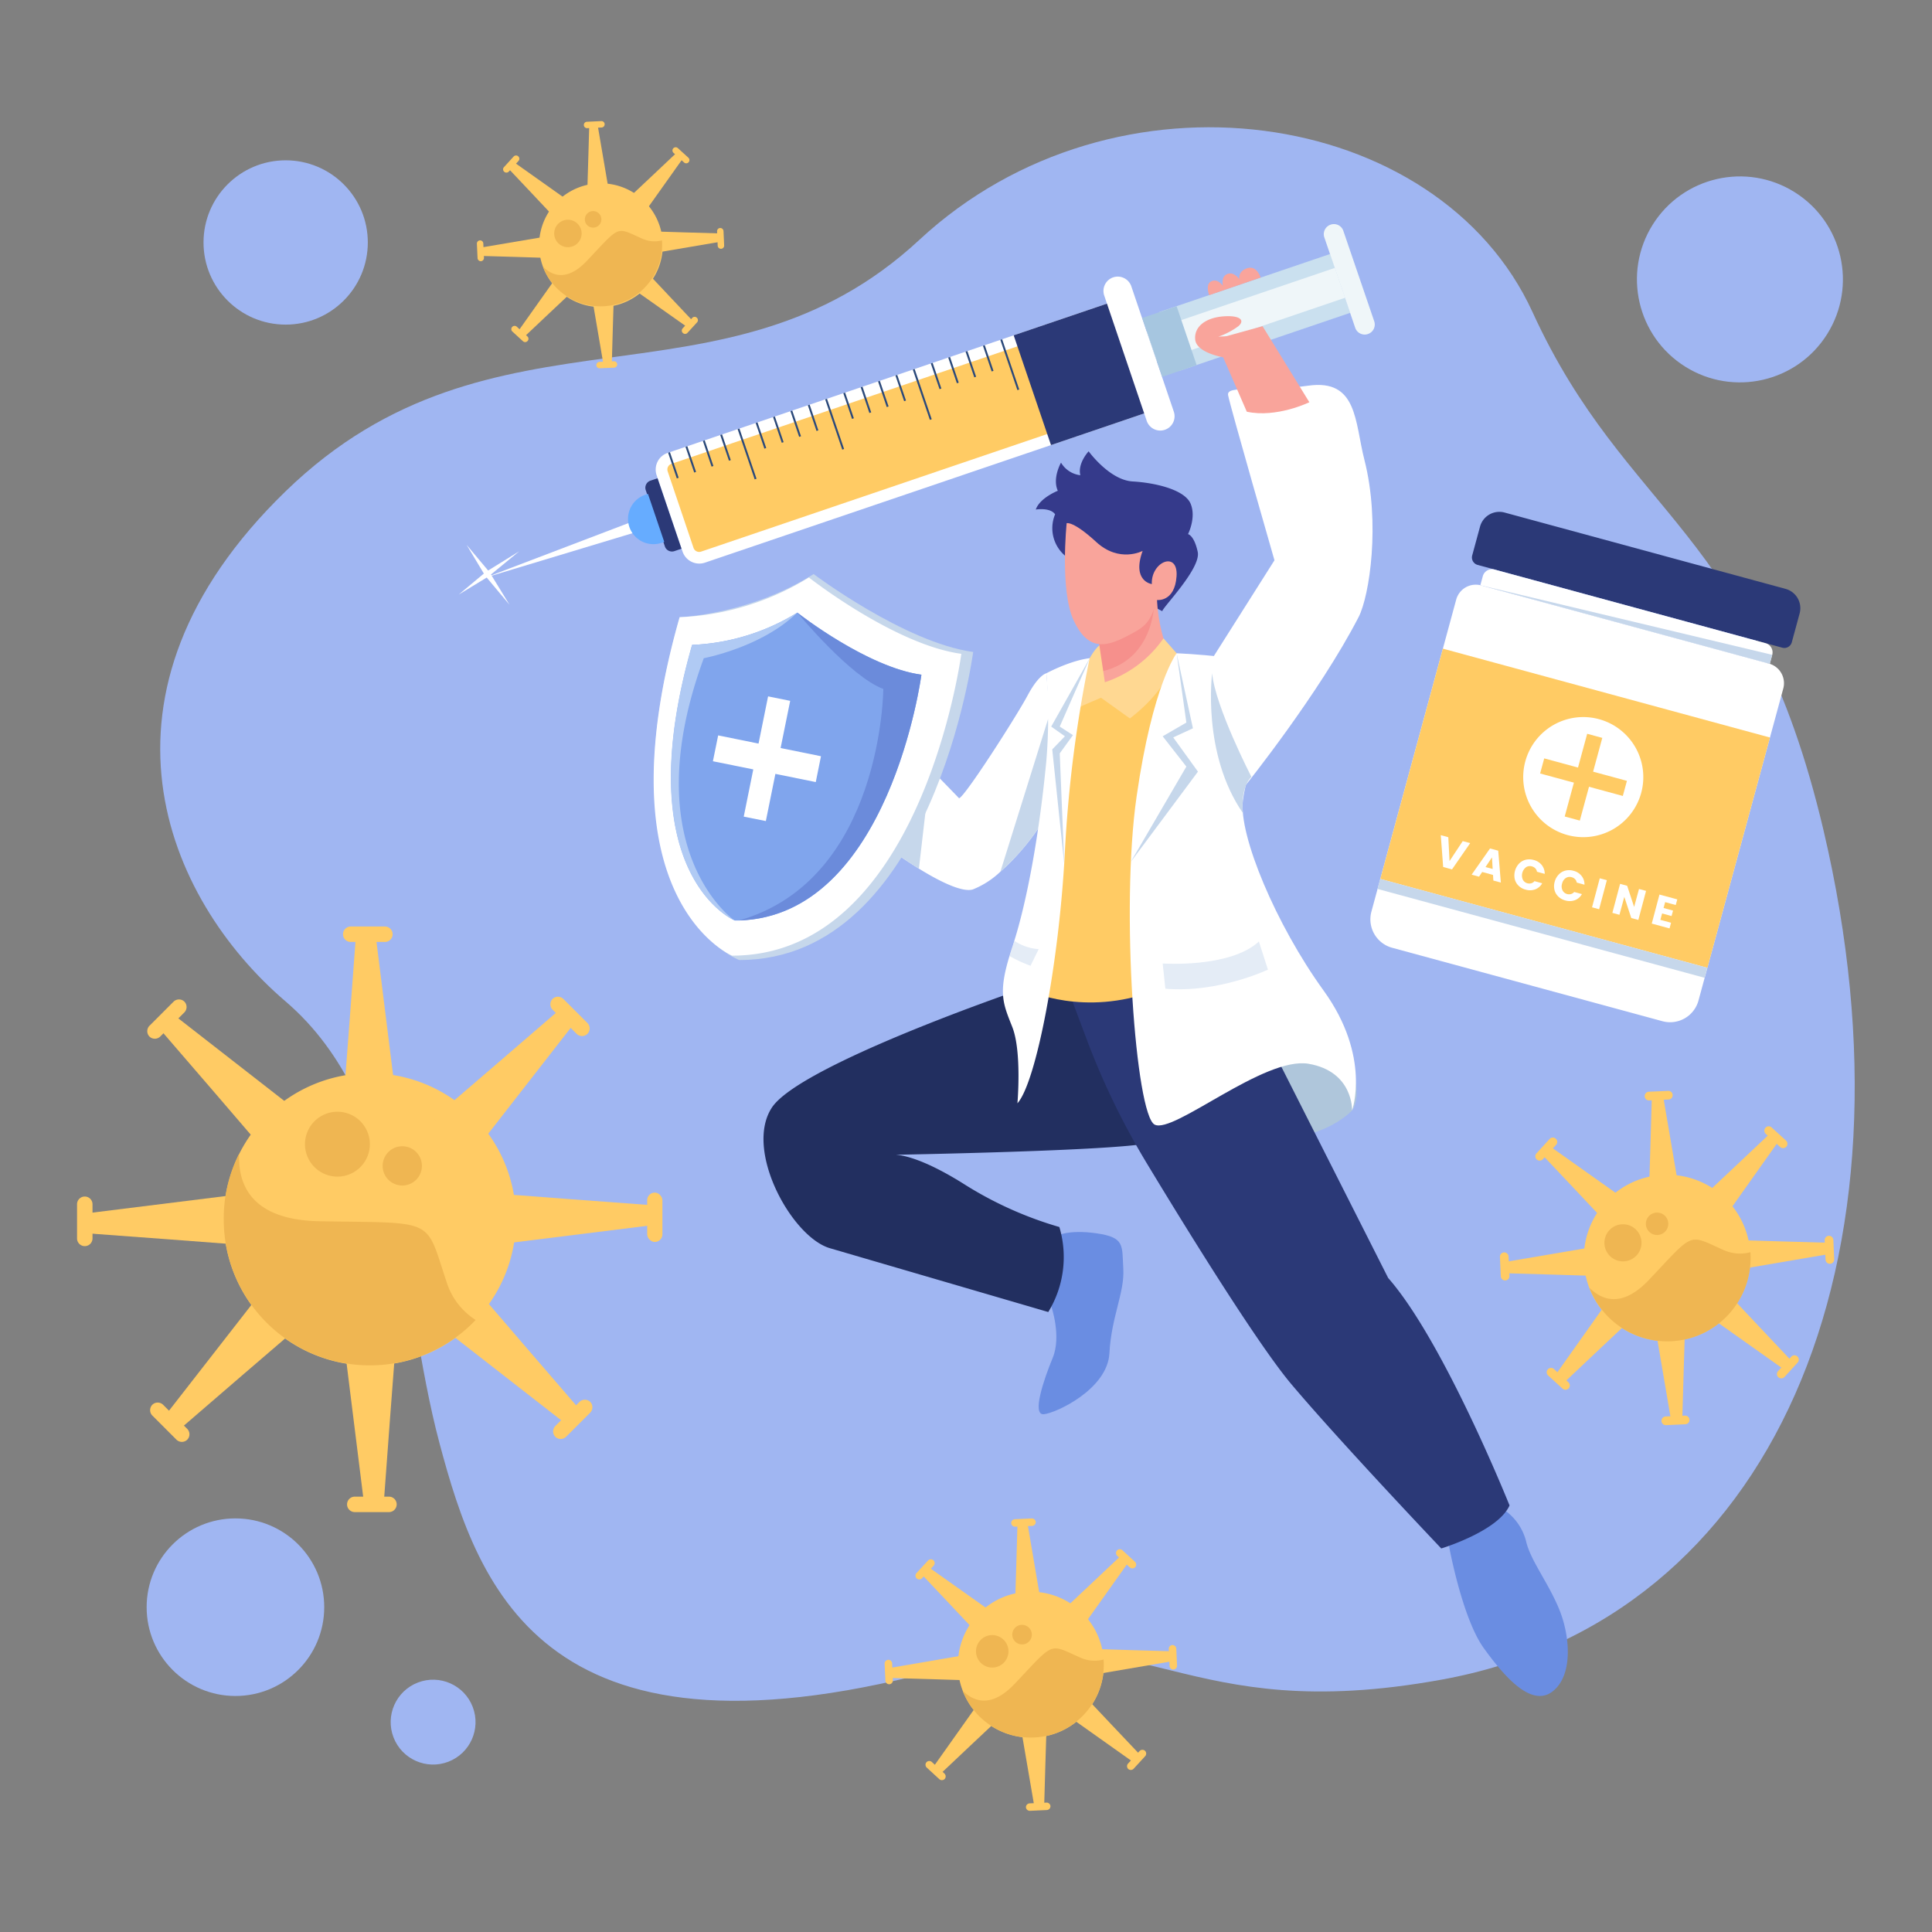 <svg xmlns="http://www.w3.org/2000/svg" width="500" height="500" viewBox="0 0 500 500">
  <rect x="0" y="0" width="500" height="500" fill="#808080" stroke="none"/>
  <defs>
    <style>
      .cls-1 {
        isolation: isolate;
      }

      .cls-2 {
        fill: #a0b6f2;
      }

      .cls-3 {
        fill: #afc6db;
      }

      .cls-4 {
        fill: #6a8de2;
      }

      .cls-5 {
        fill: #222f60;
      }

      .cls-6 {
        fill: #2b3977;
      }

      .cls-7 {
        fill: #fff;
      }

      .cls-8 {
        fill: #ffcb64;
      }

      .cls-9 {
        fill: #cae0ef;
      }

      .cls-10 {
        fill: none;
        stroke: #2b497a;
        stroke-miterlimit: 10;
        stroke-width: 0.5px;
      }

      .cls-11 {
        fill: #66acff;
      }

      .cls-12 {
        fill: #eff6f9;
      }

      .cls-13 {
        fill: #a6c6e0;
      }

      .cls-14, .cls-22 {
        fill: #c6d7eb;
      }

      .cls-15 {
        fill: #353a8b;
      }

      .cls-16 {
        fill: #f9a49b;
      }

      .cls-17 {
        fill: #f2787a;
        opacity: 0.45;
        mix-blend-mode: multiply;
      }

      .cls-18 {
        fill: #ffd892;
      }

      .cls-19 {
        fill: #80a5ed;
      }

      .cls-20 {
        fill: #b0caf4;
      }

      .cls-21 {
        fill: #6b8bdb;
      }

      .cls-22 {
        opacity: 0.48;
      }

      .cls-23 {
        fill: #efb652;
      }
    </style>
  </defs>
  <g class="cls-1">
    <g id="OBJECTS">
      <g>
        <g>
          <path class="cls-2" d="M471.9,214.78c-18.36-77.9-50.95-80.86-75.28-134s-108-65.78-158.7-18.7S127.8,74.84,73.9,127.16s-31.12,105.38,0,132,29.57,75.73,39.8,114.18,27.62,87.24,132.89,57.82c49.9-13.94,58.71,15.88,126.54,3.52C458.85,419.12,498.29,326.73,471.9,214.78Z"/>
          <circle class="cls-2" cx="60.93" cy="415.94" r="22.98"/>
          <circle class="cls-2" cx="112.12" cy="445.67" r="10.98" transform="translate(-152.43 69.89) rotate(-21.02)"/>
          <circle class="cls-2" cx="450.27" cy="72.3" r="26.65" transform="translate(150.19 415.69) rotate(-57.97)"/>
          <circle class="cls-2" cx="73.93" cy="62.75" r="21.26"/>
        </g>
        <g>
          <path class="cls-3" d="M349.92,287.36s-8.86,10.19-30,6.94,2.66-29,2.66-29,17.71,1.55,18.59,1.77,7.09,4.65,7.09,4.65S353.32,282.64,349.92,287.36Z"/>
          <g>
            <path class="cls-4" d="M272.06,338.06s2.71,7.72.38,13.35S267,366.26,270.12,366s16.52-6.47,17-15.81,3.95-15.69,3.59-21.79.48-8.15-6.94-9.22-10.42.71-10.42.71Z"/>
            <path class="cls-4" d="M375,400.07s3.38,18.65,9,26.46,12.5,15.41,17.86,11.17,4.47-14.52,1.57-21.44-7.37-12.5-8.49-17.42a14.07,14.07,0,0,0-5.13-7.7Z"/>
            <path class="cls-5" d="M263.77,256.21s-56.74,19.4-64,30.42,5.14,33.52,15,36.4l56.52,16.52a27.22,27.22,0,0,0,2.87-22,96.27,96.27,0,0,1-24.91-11.26c-13.41-8.38-18.44-7.42-18.44-7.42s58.35-1,66.82-3.11-25.1-43.59-25.1-43.59Z"/>
            <path class="cls-6" d="M276.06,255.21l5.21,13.86A193.89,193.89,0,0,0,297,301.41c11,18.21,28.77,46.82,37.19,56.8C346.9,373.28,373,400.74,373,400.74s14.66-4.43,17.67-11.13c0,0-17-42.46-31.41-58.87L318.1,249.35Z"/>
          </g>
          <g>
            <g>
              <path class="cls-7" d="M172.79,117.21l116.4-39.55a.92.92,0,0,1,1.18.58l9.05,26.65a.91.91,0,0,1-.57,1.17l-116.4,39.55a4.57,4.57,0,0,1-5.8-2.85L169.94,123a4.55,4.55,0,0,1,2.85-5.79Z"/>
              <path class="cls-8" d="M295.89,103.88,181.47,142.75a1.55,1.55,0,0,1-2-1L172.8,122a1.51,1.51,0,0,1-.08-.59,1.54,1.54,0,0,1,1.05-1.37L288.18,81.19Z"/>
              <path class="cls-6" d="M163.77,131.56h15.37a1.94,1.94,0,0,1,1.94,1.94v1.94a0,0,0,0,1,0,0H161.82a0,0,0,0,1,0,0v-1.94A1.94,1.94,0,0,1,163.77,131.56Z" transform="translate(100.2 338.8) rotate(-108.77)"/>
              <polygon class="cls-7" points="164.48 137.75 125.72 149.45 163.56 135.03 164.48 137.75"/>
              <rect class="cls-9" x="301.39" y="72.83" width="46.69" height="16.09" transform="translate(-8.75 108.77) rotate(-18.77)"/>
              <path class="cls-6" d="M262.34,86.78l26.85-9.12a.92.92,0,0,1,1.18.58l9.05,26.65a.91.91,0,0,1-.57,1.17L272,115.19Z"/>
              <g>
                <g>
                  <line class="cls-10" x1="263.54" y1="100.88" x2="259.12" y2="87.88"/>
                  <line class="cls-10" x1="256.88" y1="96.05" x2="254.62" y2="89.41"/>
                  <line class="cls-10" x1="252.38" y1="97.58" x2="250.12" y2="90.93"/>
                  <line class="cls-10" x1="247.88" y1="99.11" x2="245.63" y2="92.46"/>
                  <line class="cls-10" x1="243.39" y1="100.63" x2="241.13" y2="93.99"/>
                </g>
                <g>
                  <line class="cls-10" x1="240.89" y1="108.58" x2="236.47" y2="95.57"/>
                  <line class="cls-10" x1="234.23" y1="103.74" x2="231.97" y2="97.1"/>
                  <line class="cls-10" x1="229.73" y1="105.27" x2="227.47" y2="98.63"/>
                  <line class="cls-10" x1="225.23" y1="106.8" x2="222.98" y2="100.16"/>
                  <line class="cls-10" x1="220.74" y1="108.33" x2="218.48" y2="101.68"/>
                </g>
                <g>
                  <line class="cls-10" x1="218.21" y1="116.28" x2="213.79" y2="103.28"/>
                  <line class="cls-10" x1="211.55" y1="111.45" x2="209.3" y2="104.8"/>
                  <line class="cls-10" x1="207.06" y1="112.98" x2="204.8" y2="106.33"/>
                  <line class="cls-10" x1="202.56" y1="114.51" x2="200.3" y2="107.86"/>
                  <line class="cls-10" x1="198.06" y1="116.03" x2="195.8" y2="109.39"/>
                </g>
                <g>
                  <line class="cls-10" x1="195.55" y1="123.98" x2="191.13" y2="110.98"/>
                  <line class="cls-10" x1="188.89" y1="119.15" x2="186.63" y2="112.5"/>
                  <line class="cls-10" x1="184.39" y1="120.68" x2="182.14" y2="114.03"/>
                  <line class="cls-10" x1="179.9" y1="122.21" x2="177.64" y2="115.56"/>
                  <line class="cls-10" x1="175.4" y1="123.73" x2="173.14" y2="117.09"/>
                </g>
              </g>
              <path class="cls-7" d="M292.78,74.09l11,32.44a3.7,3.7,0,0,1-2.32,4.7h0a3.7,3.7,0,0,1-4.69-2.31l-11-32.44a3.71,3.71,0,0,1,2.32-4.7h0A3.71,3.71,0,0,1,292.78,74.09Z"/>
              <path class="cls-11" d="M171.91,140.25l-.69.23a6.57,6.57,0,0,1-8.34-4.1h0a6.57,6.57,0,0,1,4.11-8.33l.7-.24Z"/>
              <polygon class="cls-7" points="120.77 141.02 126.33 147.65 134.36 142.68 127.06 148.68 131.86 156.51 125.96 149.47 118.71 153.88 125.22 148.44 120.77 141.02"/>
            </g>
            <path class="cls-12" d="M347.66,59.76l8,23.42A2.59,2.59,0,0,1,354,86.45h0a2.59,2.59,0,0,1-3.27-1.61l-8-23.42a2.59,2.59,0,0,1,1.61-3.27h0A2.57,2.57,0,0,1,347.66,59.76Z"/>
            <rect class="cls-12" x="296.73" y="77.4" width="51.43" height="8.17" transform="translate(-9.07 108.07) rotate(-18.77)"/>
            <rect class="cls-13" x="297.94" y="80.37" width="9.41" height="16.09" transform="translate(-12.35 102.06) rotate(-18.77)"/>
          </g>
          <g>
            <path class="cls-8" d="M266.18,256.38s14.37,6.87,32.64,0,5.69-87.31,5.69-87.31L282,170.34l-6.43,7.33Z"/>
            <path class="cls-7" d="M271.7,208.65c-1.24,4.13-7,11.86-12.79,16.93a22.31,22.31,0,0,1-7.13,4.6c-2.51.8-8-1.68-13.95-5.37a135.5,135.5,0,0,1-19.39-14.58c-2.39-2.26-3.87-4-3.83-4.76.16-3.34,8-22.26,10.37-21.44,1.39.5,9.26,8.3,15.47,14.58.12.13.23.25.36.37,4.11,4.19,7.4,7.61,7.4,7.61,1.55-.44,14.85-21.21,17.74-26.62s4.84-5.72,4.84-5.72,1.32,13.77,1.51,24.14C272.38,202.93,272.25,206.85,271.7,208.65Z"/>
            <path class="cls-14" d="M240.88,198.39l-.07.59-3,25.83a135.5,135.5,0,0,1-19.39-14.58l22-11.62Z"/>
            <path class="cls-14" d="M271.7,208.65c-1.24,4.14-7,11.86-12.8,16.93l12.39-39.65s.45,5.49,1,12.46C272.38,202.94,272.25,206.85,271.7,208.65Z"/>
            <g>
              <path class="cls-15" d="M300.81,158.18c-.13-.77,10.08-11.06,9.16-15.35s-2.51-4.6-2.51-4.6,2.18-4.27.67-7.87-9-5.41-15-5.76-11.39-7.8-11.39-7.8-2.91,3.09-2.15,6.19a6.75,6.75,0,0,1-5-3.26s-2.3,4-.83,7.28c0,0-4.67,1.84-5.7,4.86,0,0,3.69-.62,5,1.23a9.33,9.33,0,0,0,3.65,11.5C283.47,149.1,300.81,158.18,300.81,158.18Z"/>
              <path class="cls-16" d="M302.34,168.8c-4.66,10.29-17.74,13.67-20.2,9.32a5.41,5.41,0,0,1-.11-3.87,22.84,22.84,0,0,1,2.34-5.36l.35-4.63-1.17-4.8,14.85-5.08,1-.35A42.41,42.41,0,0,0,302.34,168.8Z"/>
              <path class="cls-17" d="M282,174.25a22.84,22.84,0,0,1,2.34-5.36l.35-4.63-1.17-4.8,14.85-5.08.41.12S299.69,172.68,282,174.25Z"/>
              <path class="cls-16" d="M276.05,135.4s-1.8,17.45,1.83,25.2,8.13,6.91,13.46,4.2,6.26-3.59,8.09-9.52c0,0,4.59.61,5.06-6.12s-6.65-3.83-6.4,2c0,0-5.24-.68-2.38-8.59,0,0-6,3.22-12-2.3S276.05,135.4,276.05,135.4Z"/>
            </g>
            <path class="cls-18" d="M301.11,165.2l3.4,3.87c-1.72,7.41-7.22,13.13-12.09,16.86l-7.48-5.36-7.26,3.13s2.06-12.29,6.83-16.7l1.43,9.56A29.92,29.92,0,0,0,301.11,165.2Z"/>
            <path class="cls-7" d="M304.51,169.07s-6.17,7.93-10.36,37.07-.21,82.4,4.67,84.91,28.32-17.75,39.88-15.74,11.22,12.05,11.22,12.05,5-13.9-7.37-31-22-40.19-20.89-49.23,9.16-28.62,7.82-32.9S304.51,169.07,304.51,169.07Z"/>
            <path class="cls-7" d="M314.14,169.79,329.83,145s-11.51-40-12-42.73,8-.67,20.77-2.46,12,9.43,14.51,19.21c4.16,16.31,1.34,35.17-1.51,40.69-10.23,19.83-29.27,43.55-29.27,43.55S310.86,194.84,314.14,169.79Z"/>
            <path class="cls-16" d="M322.67,106.55,314.52,87.8l12.23-3.38,12.11,19.68S330.38,108.23,322.67,106.55Z"/>
            <path class="cls-7" d="M282,170.34a333.32,333.32,0,0,0-6.42,50.32c-1.5,28.63-7.41,59.5-12.27,64.87,0,0,1.18-13.41-1.34-19.77-2.34-5.92-3.67-8.65-.72-18.33.21-.71.46-1.47.72-2.26.18-.55.36-1.11.53-1.68,3.63-11.63,6.64-29.17,8.29-46.56a136.59,136.59,0,0,0,0-22.68S276.77,171,282,170.34Z"/>
            <g>
              <path class="cls-14" d="M175.89,159.73s18.2-.67,34.67-11.16c0,0,23.6,17.75,41.3,20.16,0,0-10.54,79.73-60.55,79.73C191.31,248.46,154.6,234.45,175.89,159.73Z"/>
              <path class="cls-7" d="M175.89,159.73a69,69,0,0,0,33.45-10.28s22.11,17.39,39.45,19.76c0,0-10.33,78.11-59.32,78.11C189.47,247.32,155,232.93,175.89,159.73Z"/>
              <path class="cls-19" d="M238.46,174.61s-8.27,62.47-47.23,63.61c-.36,0-.72,0-1.09,0l0,0c-1.27-.57-27.59-13.13-11-71.32a56.24,56.24,0,0,0,27.24-8.37h0C206.89,159,224.56,172.72,238.46,174.61Z"/>
              <path class="cls-20" d="M190.09,238.22c-1.27-.57-27.59-13.13-11-71.32a56.24,56.24,0,0,0,27.24-8.37c-9.13,9-24.19,11.81-24.19,11.81C164.34,218.88,188.82,237.31,190.09,238.22Z"/>
              <path class="cls-21" d="M238.46,174.61s-8.27,62.47-47.23,63.61c37.12-10.5,37.37-59.92,37.37-59.92-8.47-3.14-21.83-19.24-22.26-19.76C206.89,159,224.56,172.72,238.46,174.61Z"/>
              <polygon class="cls-7" points="212.47 195.71 202.02 193.59 204.5 181.38 198.78 180.22 196.31 192.44 185.86 190.32 184.5 197.01 194.95 199.12 192.48 211.34 198.2 212.49 200.67 200.28 211.12 202.4 212.47 195.71"/>
            </g>
            <path class="cls-22" d="M300.9,249.35s17.42,1.23,24.9-5.69l2.34,7.28s-12.82,6.1-26.54,4.94Z"/>
            <path class="cls-22" d="M268.81,245.64l-2.11,4.3a36.53,36.53,0,0,1-5.43-2.51c.21-.71.46-1.47.72-2.26.18-.55.36-1.11.53-1.68A13.13,13.13,0,0,0,268.81,245.64Z"/>
            <path class="cls-14" d="M323.86,201.05s-9.37-18.17-10.16-26.8c0,0-2.72,20.79,8,36.22C321.66,210.47,320.86,204.06,323.86,201.05Z"/>
            <polygon class="cls-14" points="292.67 223.02 307.03 198.39 300.9 190.55 307.03 187 304.51 169.07 308.73 188.48 303.63 190.84 310.03 199.7 292.67 223.02"/>
            <polygon class="cls-14" points="282.03 170.34 274.26 188.04 277.68 190.25 274.26 194.97 275.43 223.64 272.32 193.94 275.6 190.55 272.05 188.04 282.03 170.34"/>
            <path class="cls-16" d="M316.55,92.46s-6.9-1.14-7.23-4.58,2.84-5.66,7.23-6,5.72,1,3.95,2.53a19.1,19.1,0,0,1-5.23,2.73s7-.76,8.39,2.58Z"/>
            <path class="cls-16" d="M312.93,76.39s-1.12-2.88.62-3.62S316.48,74,316.48,74s-.6-2.44,1.17-3.1,3.1,1.37,3.1,1.37-.51-2,2-2.85,3.5,2.41,3.5,2.41Z"/>
          </g>
        </g>
        <g>
          <path class="cls-6" d="M386.12,142.28h75.34a5.18,5.18,0,0,1,5.18,5.18v7.73a2,2,0,0,1-2,2H382.93a2,2,0,0,1-2-2v-7.73A5.18,5.18,0,0,1,386.12,142.28Z" transform="translate(54.09 -105.89) rotate(15.2)"/>
          <path class="cls-7" d="M382.38,156.83H460a0,0,0,0,1,0,0v2.42a2.46,2.46,0,0,1-2.46,2.46H384.84a2.46,2.46,0,0,1-2.46-2.46v-2.42A0,0,0,0,1,382.38,156.83Z" transform="translate(785.9 423.41) rotate(-164.8)"/>
          <path class="cls-7" d="M430.21,264.28l-69.93-19a7.63,7.63,0,0,1-5.36-9.36l21.94-80.73a5.25,5.25,0,0,1,6.45-3.69l74.51,20.24a5.26,5.26,0,0,1,3.69,6.45l-21.94,80.73A7.61,7.61,0,0,1,430.21,264.28Z"/>
          <rect class="cls-8" x="363.78" y="178.3" width="87.72" height="61.76" transform="translate(69.11 -99.57) rotate(15.2)"/>
          <polygon class="cls-14" points="458.66 169.47 383.31 151.5 458.02 171.8 458.66 169.47"/>
          <rect class="cls-14" x="397.85" y="196.41" width="2.69" height="87.72" transform="translate(62.65 562.49) rotate(-74.8)"/>
          <g>
            <path class="cls-7" d="M380.49,218.19,375.78,225l-2.29-.62-.62-8.24,1.95.53.32,6.17,3.41-5.16Z"/>
            <path class="cls-7" d="M386.39,226.43l-2.8-.76-.81,1.21-1.92-.52,4.76-6.78,2.12.58.68,8.25-1.94-.53Zm-.09-1.54-.18-3-1.67,2.5Z"/>
            <path class="cls-7" d="M393.12,223.51a3.55,3.55,0,0,1,1.71-1,4.13,4.13,0,0,1,2.09.05,3.85,3.85,0,0,1,2.1,1.33,3.58,3.58,0,0,1,.75,2.27l-2-.55a1.67,1.67,0,0,0-.44-.89,1.89,1.89,0,0,0-.87-.5,1.82,1.82,0,0,0-1.53.22,2.72,2.72,0,0,0-.85,3.15,1.83,1.83,0,0,0,1.21,1,1.89,1.89,0,0,0,1,0,1.69,1.69,0,0,0,.83-.55l2,.55a3.46,3.46,0,0,1-1.79,1.57,3.87,3.87,0,0,1-2.48.08,4,4,0,0,1-1.83-1,3.58,3.58,0,0,1-1-1.71,4.49,4.49,0,0,1,1.08-4Z"/>
            <path class="cls-7" d="M403.42,226.31a3.51,3.51,0,0,1,1.71-1,4,4,0,0,1,2.08.05,3.78,3.78,0,0,1,2.1,1.33,3.47,3.47,0,0,1,.75,2.27l-2-.55a1.67,1.67,0,0,0-.44-.89,1.89,1.89,0,0,0-.87-.5,1.82,1.82,0,0,0-1.53.22,2.32,2.32,0,0,0-.95,1.43,2.35,2.35,0,0,0,.09,1.71,1.86,1.86,0,0,0,1.21,1,1.92,1.92,0,0,0,1,0,1.72,1.72,0,0,0,.83-.54l2,.55a3.46,3.46,0,0,1-1.79,1.57,3.9,3.9,0,0,1-2.49.08,4.13,4.13,0,0,1-1.82-1,3.56,3.56,0,0,1-1-1.72,4.1,4.1,0,0,1,.05-2.11A4.24,4.24,0,0,1,403.42,226.31Z"/>
            <path class="cls-7" d="M415.85,227.8l-2,7.51-1.83-.5,2-7.51Z"/>
            <path class="cls-7" d="M424,238.08l-1.83-.5-1.8-5.47-1.26,4.64-1.83-.5,2-7.51,1.83.5,1.8,5.48,1.26-4.65,1.83.49Z"/>
            <path class="cls-7" d="M430.94,233.47l-.41,1.52,2.45.67-.38,1.41-2.45-.67-.45,1.65,2.77.76-.4,1.46-4.6-1.25,2-7.51,4.61,1.25-.4,1.46Z"/>
          </g>
          <path class="cls-7" d="M424.74,205.2a15.54,15.54,0,1,1-10.92-19.08A15.54,15.54,0,0,1,424.74,205.2Z"/>
          <g>
            <rect class="cls-8" x="407.8" y="190.06" width="4.05" height="22.18" transform="translate(108.25 543.88) rotate(-74.8)"/>
            <rect class="cls-8" x="398.73" y="199.12" width="22.18" height="4.05" transform="translate(108.25 543.88) rotate(-74.8)"/>
          </g>
        </g>
        <g>
          <g>
            <path class="cls-8" d="M133.53,315.56a37.82,37.82,0,1,1-71.59-17v0a37.81,37.81,0,0,1,71.59,17Z"/>
            <g>
              <path class="cls-8" d="M88.8,285.44c.18-.52,3.33-43.59,3.33-43.59H97.2l5.43,43.59Z"/>
              <path class="cls-8" d="M99.61,243.78H90.77a2,2,0,0,1-2-2h0a2,2,0,0,1,2-2h8.84a2,2,0,0,1,2,2h0A2,2,0,0,1,99.61,243.78Z"/>
            </g>
            <g>
              <path class="cls-8" d="M69.53,299.15c-.24-.5-28.47-33.18-28.47-33.18l3.59-3.59,34.66,27Z"/>
              <path class="cls-8" d="M47.72,262l-6.26,6.26a2,2,0,0,1-2.78,0h0a2,2,0,0,1,0-2.79l6.25-6.25a2,2,0,0,1,2.79,0h0A2,2,0,0,1,47.72,262Z"/>
            </g>
            <g>
              <path class="cls-8" d="M65.6,322.47c-.52-.18-43.59-3.33-43.59-3.33v-5.08l43.59-5.42Z"/>
              <path class="cls-8" d="M23.94,311.66v8.84a2,2,0,0,1-2,2h0a2,2,0,0,1-2-2v-8.84a2,2,0,0,1,2-2h0A2,2,0,0,1,23.94,311.66Z"/>
            </g>
            <g>
              <path class="cls-8" d="M79.31,341.73c-.49.25-33.17,28.47-33.17,28.47l-3.59-3.59,27-34.66Z"/>
              <path class="cls-8" d="M42.21,363.55l6.25,6.25a2,2,0,0,1,0,2.79h0a2,2,0,0,1-2.79,0l-6.25-6.25a2,2,0,0,1,0-2.79h0A2,2,0,0,1,42.21,363.55Z"/>
            </g>
            <g>
              <path class="cls-8" d="M102.63,345.66c-.18.53-3.33,43.59-3.33,43.59H94.23L88.8,345.66Z"/>
              <path class="cls-8" d="M91.82,387.33h8.84a2,2,0,0,1,2,2h0a2,2,0,0,1-2,2H91.82a2,2,0,0,1-2-2h0A2,2,0,0,1,91.82,387.33Z"/>
            </g>
            <g>
              <path class="cls-8" d="M121.9,332c.24.5,28.47,33.18,28.47,33.18l-3.59,3.59-34.66-27Z"/>
              <path class="cls-8" d="M143.71,369.06l6.26-6.25a2,2,0,0,1,2.78,0h0a2,2,0,0,1,0,2.78l-6.25,6.25a2,2,0,0,1-2.79,0h0A2,2,0,0,1,143.71,369.06Z"/>
            </g>
            <g>
              <path class="cls-8" d="M125.83,308.64c.52.17,43.59,3.32,43.59,3.32V317l-43.59,5.43Z"/>
              <rect class="cls-8" x="167.49" y="308.64" width="3.94" height="12.78" rx="1.97"/>
            </g>
            <g>
              <path class="cls-8" d="M112.12,289.37c.49-.25,33.17-28.47,33.17-28.47l3.59,3.59-27,34.66Z"/>
              <path class="cls-8" d="M149.22,267.55,143,261.3a2,2,0,0,1,0-2.78h0a2,2,0,0,1,2.79,0l6.25,6.25a2,2,0,0,1,0,2.78h0A2,2,0,0,1,149.22,267.55Z"/>
            </g>
            <path class="cls-23" d="M123.1,341.61a37.81,37.81,0,0,1-65.2-26.05,37.24,37.24,0,0,1,4-17c-.36,7.73,2.88,17.19,20.82,17.5,30.47.53,27.21-1.1,32.91,15.88A18,18,0,0,0,123.1,341.61Z"/>
            <circle class="cls-23" cx="87.31" cy="296.12" r="8.4" transform="translate(-112.84 61.07) rotate(-23.99)"/>
            <path class="cls-23" d="M109.19,301.72a5.08,5.08,0,1,1-5.07-5.07A5.07,5.07,0,0,1,109.19,301.72Z"/>
          </g>
          <g>
            <path class="cls-8" d="M279.52,416.86a18.89,18.89,0,1,1-30.38,20.68h0a18.89,18.89,0,0,1,30.39-20.67Z"/>
            <g>
              <path class="cls-8" d="M253.35,423.21c-.14-.24-14.95-15.91-14.95-15.91l1.71-1.87L258,418.11Z"/>
              <path class="cls-8" d="M241.63,405.19l-3,3.26a1,1,0,0,1-1.39.06h0a1,1,0,0,1-.06-1.39l3-3.26a1,1,0,0,1,1.39-.06h0A1,1,0,0,1,241.63,405.19Z"/>
            </g>
            <g>
              <path class="cls-8" d="M251.91,434.93c-.26-.07-21.82-.68-21.82-.68l-.11-2.53L251.6,428Z"/>
              <path class="cls-8" d="M230.88,430.48l.2,4.41a1,1,0,0,1-.94,1h0a1,1,0,0,1-1-.93l-.2-4.41a1,1,0,0,1,.93-1h0A1,1,0,0,1,230.88,430.48Z"/>
            </g>
            <g>
              <path class="cls-8" d="M259.19,444.24c-.25.13-15.92,14.95-15.92,14.95l-1.87-1.71,12.69-17.9Z"/>
              <path class="cls-8" d="M241.16,456l3.26,3a1,1,0,0,1,.07,1.39h0a1,1,0,0,1-1.39.06l-3.26-3a1,1,0,0,1-.07-1.39h0A1,1,0,0,1,241.16,456Z"/>
            </g>
            <g>
              <path class="cls-8" d="M270.91,445.67c-.08.27-.68,21.83-.68,21.83l-2.53.11L264,446Z"/>
              <path class="cls-8" d="M266.45,466.71l4.41-.2a1,1,0,0,1,1,.93h0a1,1,0,0,1-.94,1l-4.41.2a1,1,0,0,1-1-.94h0A1,1,0,0,1,266.45,466.71Z"/>
            </g>
            <g>
              <path class="cls-8" d="M280.21,438.4c.14.24,15,15.91,15,15.91l-1.71,1.88-17.9-12.69Z"/>
              <path class="cls-8" d="M291.93,456.42l3-3.26a1,1,0,0,1,1.39-.06h0a1,1,0,0,1,.06,1.39l-3,3.26a1,1,0,0,1-1.39.06h0A1,1,0,0,1,291.93,456.42Z"/>
            </g>
            <g>
              <path class="cls-8" d="M281.65,426.68c.26.07,21.82.68,21.82.68l.12,2.53L282,433.58Z"/>
              <path class="cls-8" d="M302.68,431.14l-.2-4.41a1,1,0,0,1,.94-1h0a1,1,0,0,1,1,.94l.2,4.41a1,1,0,0,1-.94,1h0A1,1,0,0,1,302.68,431.14Z"/>
            </g>
            <g>
              <path class="cls-8" d="M274.38,417.37c.24-.13,15.91-14.95,15.91-14.95l1.87,1.71L279.47,422Z"/>
              <path class="cls-8" d="M292.4,405.65l-3.26-3a1,1,0,0,1-.06-1.39h0a1,1,0,0,1,1.39-.07l3.26,3a1,1,0,0,1,.06,1.39h0A1,1,0,0,1,292.4,405.65Z"/>
            </g>
            <g>
              <path class="cls-8" d="M262.65,415.94c.08-.27.68-21.83.68-21.83l2.54-.11,3.68,21.63Z"/>
              <path class="cls-8" d="M267.11,394.91l-4.41.2a1,1,0,0,1-1-.94h0a1,1,0,0,1,.94-1l4.41-.2a1,1,0,0,1,1,.94h0A1,1,0,0,1,267.11,394.91Z"/>
            </g>
            <path class="cls-23" d="M285.61,429.49a18.88,18.88,0,0,1-36.47,8.05c2.73,2.73,7.31,4.73,13.47-1.78,10.46-11.06,8.76-10.41,16.94-6.79A9,9,0,0,0,285.61,429.49Z"/>
            <path class="cls-23" d="M259.62,424.26a4.2,4.2,0,1,1-5.93.27A4.19,4.19,0,0,1,259.62,424.26Z"/>
            <path class="cls-23" d="M266.22,421.18a2.53,2.53,0,1,1-3.58.16A2.52,2.52,0,0,1,266.22,421.18Z"/>
          </g>
          <g>
            <path class="cls-8" d="M446,309.65a21.57,21.57,0,1,1-34.71,23.61h0A21.58,21.58,0,0,1,446,309.65Z"/>
            <g>
              <path class="cls-8" d="M416.09,316.9c-.15-.28-17.08-18.18-17.08-18.18l2-2.14,20.44,14.49Z"/>
              <path class="cls-8" d="M402.7,296.31,399.3,300a1.12,1.12,0,0,1-1.59.07h0a1.11,1.11,0,0,1-.07-1.58l3.4-3.73a1.12,1.12,0,0,1,1.59-.07h0A1.12,1.12,0,0,1,402.7,296.31Z"/>
            </g>
            <g>
              <path class="cls-8" d="M414.45,330.29c-.3-.09-24.93-.78-24.93-.78l-.13-2.89,24.71-4.21Z"/>
              <path class="cls-8" d="M390.42,325.2l.23,5a1.12,1.12,0,0,1-1.07,1.17h0a1.11,1.11,0,0,1-1.17-1.07l-.23-5a1.13,1.13,0,0,1,1.07-1.18h0A1.13,1.13,0,0,1,390.42,325.2Z"/>
            </g>
            <g>
              <path class="cls-8" d="M422.76,340.92c-.28.15-18.18,17.08-18.18,17.08l-2.14-2,14.49-20.45Z"/>
              <path class="cls-8" d="M402.17,354.31l3.72,3.4a1.13,1.13,0,0,1,.08,1.59h0a1.13,1.13,0,0,1-1.59.07l-3.73-3.4a1.13,1.13,0,0,1-.07-1.59h0A1.12,1.12,0,0,1,402.17,354.31Z"/>
            </g>
            <g>
              <path class="cls-8" d="M436.15,342.56c-.09.3-.78,24.93-.78,24.93l-2.89.13-4.21-24.71Z"/>
              <path class="cls-8" d="M431.06,366.58l5-.22a1.12,1.12,0,0,1,1.17,1.07h0a1.11,1.11,0,0,1-1.07,1.17l-5,.23a1.12,1.12,0,0,1-1.17-1.07h0A1.13,1.13,0,0,1,431.06,366.58Z"/>
            </g>
            <g>
              <path class="cls-8" d="M446.78,334.25c.15.28,17.08,18.18,17.08,18.18l-1.95,2.14-20.45-14.49Z"/>
              <path class="cls-8" d="M460.17,354.84l3.4-3.72a1.13,1.13,0,0,1,1.59-.08h0a1.12,1.12,0,0,1,.07,1.59l-3.4,3.73a1.13,1.13,0,0,1-1.59.07h0A1.12,1.12,0,0,1,460.17,354.84Z"/>
            </g>
            <g>
              <path class="cls-8" d="M448.42,320.86c.31.08,24.93.77,24.93.77l.13,2.9-24.7,4.21Z"/>
              <path class="cls-8" d="M472.45,326l-.23-5a1.12,1.12,0,0,1,1.07-1.17h0a1.13,1.13,0,0,1,1.18,1.07l.22,5a1.12,1.12,0,0,1-1.07,1.17h0A1.12,1.12,0,0,1,472.45,326Z"/>
            </g>
            <g>
              <path class="cls-8" d="M440.11,310.23c.28-.15,18.18-17.08,18.18-17.08l2.14,2-14.49,20.45Z"/>
              <path class="cls-8" d="M460.7,296.84l-3.72-3.4a1.12,1.12,0,0,1-.07-1.59h0a1.11,1.11,0,0,1,1.58-.07l3.73,3.4a1.12,1.12,0,0,1,.07,1.59h0A1.12,1.12,0,0,1,460.7,296.84Z"/>
            </g>
            <g>
              <path class="cls-8" d="M426.72,308.59c.09-.31.78-24.93.78-24.93l2.89-.13,4.21,24.7Z"/>
              <path class="cls-8" d="M431.81,284.56l-5,.23a1.12,1.12,0,0,1-1.17-1.07h0a1.13,1.13,0,0,1,1.07-1.18l5-.22a1.11,1.11,0,0,1,1.17,1.07h0A1.12,1.12,0,0,1,431.81,284.56Z"/>
            </g>
            <path class="cls-23" d="M453,324.07a21.57,21.57,0,0,1-41.67,9.19c3.12,3.13,8.35,5.41,15.39-2,11.95-12.63,10-11.89,19.36-7.75A10.3,10.3,0,0,0,453,324.07Z"/>
            <path class="cls-23" d="M423.25,318.09a4.8,4.8,0,1,1-6.77.31A4.8,4.8,0,0,1,423.25,318.09Z"/>
            <path class="cls-23" d="M430.8,314.57a2.9,2.9,0,1,1-4.09.19A2.91,2.91,0,0,1,430.8,314.57Z"/>
          </g>
          <g>
            <path class="cls-8" d="M166.18,51.54A16,16,0,1,1,140.51,69h0a16,16,0,0,1,25.68-17.47Z"/>
            <g>
              <path class="cls-8" d="M144.06,56.9c-.11-.2-12.63-13.44-12.63-13.44l1.45-1.58L148,52.6Z"/>
              <path class="cls-8" d="M134.16,41.68l-2.51,2.75a.84.84,0,0,1-1.18,0h0a.82.82,0,0,1-.05-1.17l2.51-2.75a.84.84,0,0,1,1.18-.06h0A.84.84,0,0,1,134.16,41.68Z"/>
            </g>
            <g>
              <path class="cls-8" d="M142.85,66.81c-.22-.07-18.44-.58-18.44-.58l-.1-2.14L142.59,61Z"/>
              <path class="cls-8" d="M125.08,63l.17,3.73a.84.84,0,0,1-.79.87h0a.84.84,0,0,1-.87-.8l-.17-3.72a.83.83,0,0,1,.79-.87h0A.83.83,0,0,1,125.08,63Z"/>
            </g>
            <g>
              <path class="cls-8" d="M149,74.67c-.21.11-13.45,12.63-13.45,12.63L134,85.86l10.72-15.13Z"/>
              <path class="cls-8" d="M133.77,84.57l2.75,2.52a.82.82,0,0,1,0,1.17h0a.82.82,0,0,1-1.17.06l-2.75-2.52a.83.83,0,0,1-.06-1.17h0A.84.84,0,0,1,133.77,84.57Z"/>
            </g>
            <g>
              <path class="cls-8" d="M158.9,75.88c-.06.23-.57,18.44-.57,18.44l-2.14.1-3.12-18.27Z"/>
              <path class="cls-8" d="M155.13,93.65l3.73-.16a.83.83,0,0,1,.87.79h0a.84.84,0,0,1-.79.87l-3.73.16a.83.83,0,0,1-.87-.79h0A.84.84,0,0,1,155.13,93.65Z"/>
            </g>
            <g>
              <path class="cls-8" d="M166.76,69.74c.12.2,12.63,13.44,12.63,13.44L178,84.76,162.82,74.05Z"/>
              <path class="cls-8" d="M176.66,85l2.52-2.76a.82.82,0,0,1,1.17,0h0a.83.83,0,0,1,.06,1.17l-2.52,2.76a.82.82,0,0,1-1.17,0h0A.83.83,0,0,1,176.66,85Z"/>
            </g>
            <g>
              <path class="cls-8" d="M168,59.83c.22.07,18.43.58,18.43.58l.1,2.14-18.27,3.11Z"/>
              <path class="cls-8" d="M185.74,63.6l-.16-3.73a.82.82,0,0,1,.79-.86h0a.83.83,0,0,1,.87.79l.17,3.73a.83.83,0,0,1-.8.86h0A.84.84,0,0,1,185.74,63.6Z"/>
            </g>
            <g>
              <path class="cls-8" d="M161.83,52c.2-.11,13.44-12.63,13.44-12.63l1.59,1.45L166.14,55.91Z"/>
              <path class="cls-8" d="M177.06,42.07l-2.76-2.52a.82.82,0,0,1-.05-1.17h0a.84.84,0,0,1,1.18-.05l2.75,2.51a.84.84,0,0,1,0,1.18h0A.82.82,0,0,1,177.06,42.07Z"/>
            </g>
            <g>
              <path class="cls-8" d="M151.93,50.76c.06-.23.57-18.44.57-18.44l2.14-.1,3.12,18.28Z"/>
              <path class="cls-8" d="M155.69,33l-3.73.17a.83.83,0,0,1-.86-.8h0a.83.83,0,0,1,.79-.86l3.73-.17a.82.82,0,0,1,.86.79h0A.83.83,0,0,1,155.69,33Z"/>
            </g>
            <path class="cls-23" d="M171.32,62.21A15.95,15.95,0,0,1,144.65,75.1,15.68,15.68,0,0,1,140.51,69c2.3,2.31,6.17,4,11.38-1.5,8.83-9.34,7.4-8.8,14.31-5.74A7.65,7.65,0,0,0,171.32,62.21Z"/>
            <path class="cls-23" d="M149.36,57.79a3.55,3.55,0,1,1-5,.23A3.54,3.54,0,0,1,149.36,57.79Z"/>
            <path class="cls-23" d="M154.94,55.19a2.14,2.14,0,1,1-2.89,3.16,2.14,2.14,0,1,1,2.89-3.16Z"/>
          </g>
        </g>
      </g>
    </g>
  </g>
</svg>
